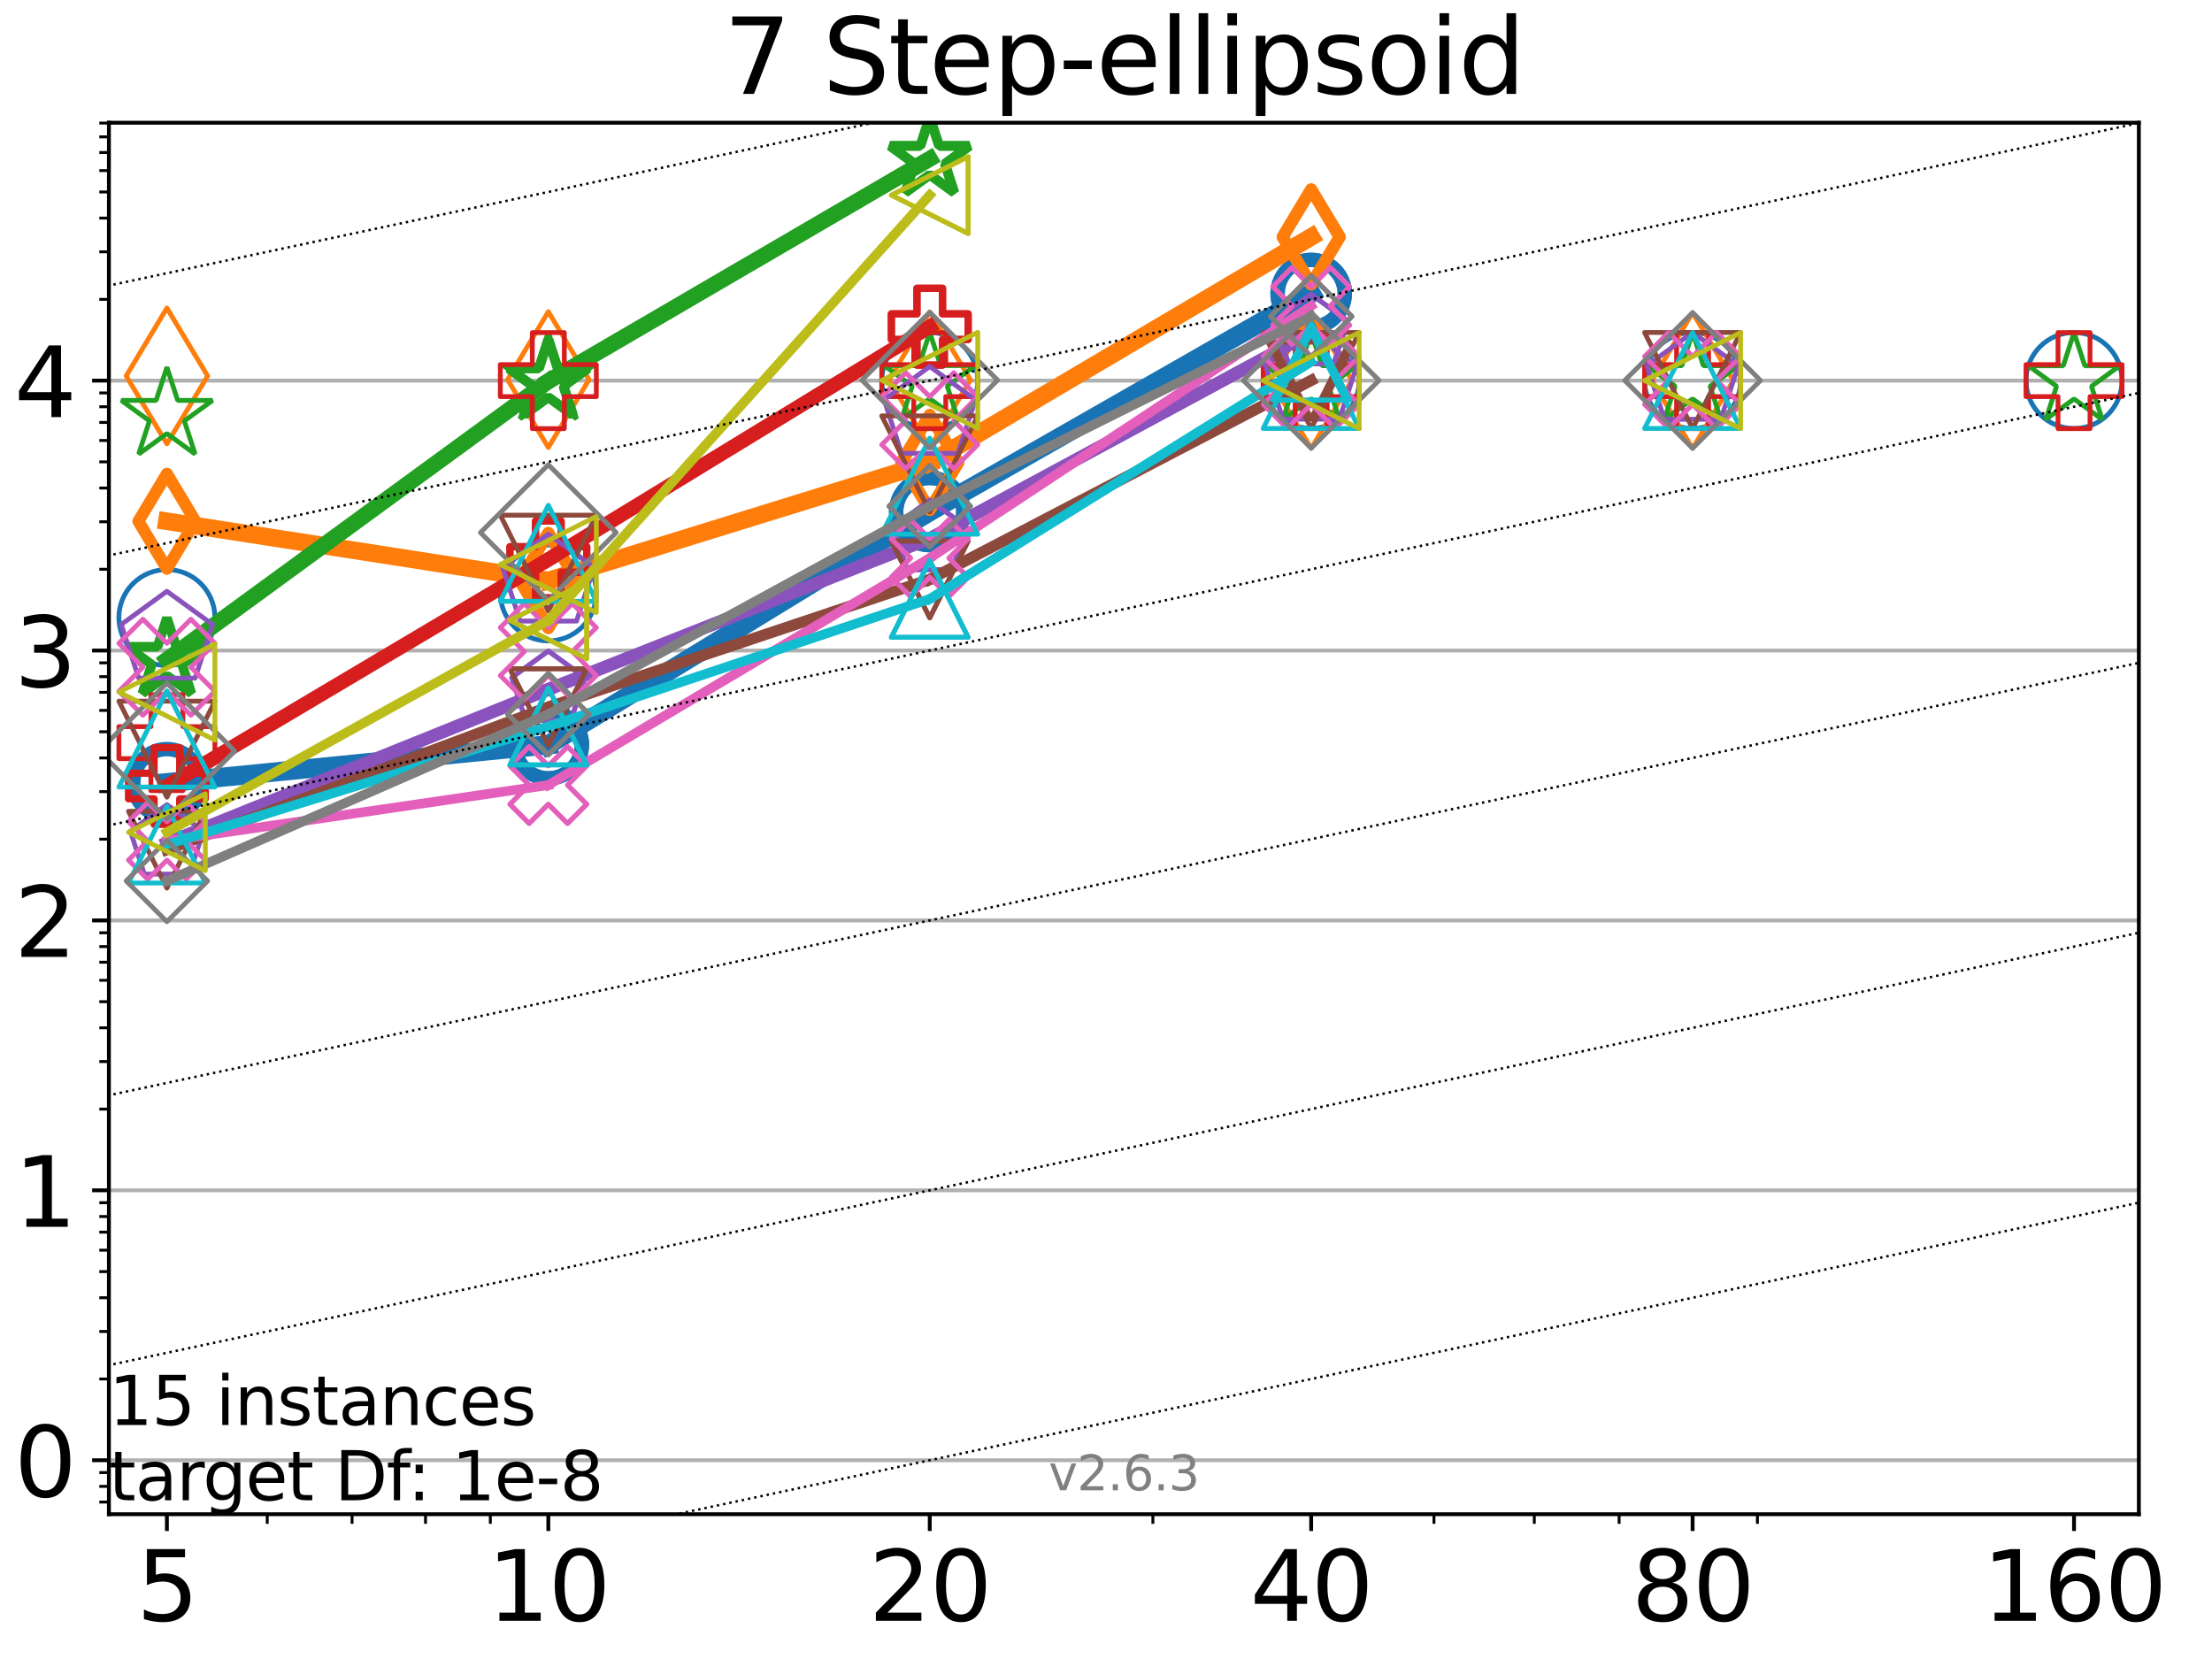 <?xml version="1.0" encoding="utf-8" standalone="no"?>
<!DOCTYPE svg PUBLIC "-//W3C//DTD SVG 1.1//EN"
  "http://www.w3.org/Graphics/SVG/1.1/DTD/svg11.dtd">
<svg height="345.6pt" version="1.1" viewBox="0 0 460.8 345.6" width="460.8pt" xmlns="http://www.w3.org/2000/svg" xmlns:xlink="http://www.w3.org/1999/xlink">
 <defs>
  <style type="text/css">*{stroke-linecap:butt;stroke-linejoin:round;}</style>
 </defs>
 <g id="figure_1">
  <g id="patch_1">
   <path d="M 0 345.6 
L 460.8 345.6 
L 460.8 0 
L 0 0 
z
" style="fill:#ffffff;"/>
  </g>
  <g id="axes_1">
   <g id="patch_2">
    <path d="M 22.69 315.44 
L 445.56 315.44 
L 445.56 25.56 
L 22.69 25.56 
z
" style="fill:#ffffff;"/>
   </g>
   <g id="matplotlib.axis_1">
    <g id="xtick_1">
     <g id="line2d_1">
      <defs>
       <path d="M 0 0 
L 0 3.5 
" id="m76d062844a" style="stroke:#000000;stroke-width:0.8;"/>
      </defs>
      <g>
       <use style="stroke:#000000;stroke-width:0.8;" x="34.768" xlink:href="#m76d062844a" y="315.44"/>
      </g>
     </g>
     <g id="text_1">
      <!-- 5 -->
      <g transform="translate(28.405 337.637)scale(0.2 -0.2)">
       <defs>
        <path d="M 691 4666 
L 3169 4666 
L 3169 4134 
L 1269 4134 
L 1269 2991 
Q 1406 3038 1543 3061 
Q 1681 3084 1819 3084 
Q 2600 3084 3056 2656 
Q 3513 2228 3513 1497 
Q 3513 744 3044 326 
Q 2575 -91 1722 -91 
Q 1428 -91 1123 -41 
Q 819 9 494 109 
L 494 744 
Q 775 591 1075 516 
Q 1375 441 1709 441 
Q 2250 441 2565 725 
Q 2881 1009 2881 1497 
Q 2881 1984 2565 2268 
Q 2250 2553 1709 2553 
Q 1456 2553 1204 2497 
Q 953 2441 691 2322 
L 691 4666 
z
" id="DejaVuSans-35" transform="scale(0.016)"/>
       </defs>
       <use xlink:href="#DejaVuSans-35"/>
      </g>
     </g>
    </g>
    <g id="xtick_2">
     <g id="line2d_2">
      <g>
       <use style="stroke:#000000;stroke-width:0.8;" x="114.226" xlink:href="#m76d062844a" y="315.44"/>
      </g>
     </g>
     <g id="text_2">
      <!-- 10 -->
      <g transform="translate(101.501 337.637)scale(0.2 -0.2)">
       <defs>
        <path d="M 794 531 
L 1825 531 
L 1825 4091 
L 703 3866 
L 703 4441 
L 1819 4666 
L 2450 4666 
L 2450 531 
L 3481 531 
L 3481 0 
L 794 0 
L 794 531 
z
" id="DejaVuSans-31" transform="scale(0.016)"/>
        <path d="M 2034 4250 
Q 1547 4250 1301 3770 
Q 1056 3291 1056 2328 
Q 1056 1369 1301 889 
Q 1547 409 2034 409 
Q 2525 409 2770 889 
Q 3016 1369 3016 2328 
Q 3016 3291 2770 3770 
Q 2525 4250 2034 4250 
z
M 2034 4750 
Q 2819 4750 3233 4129 
Q 3647 3509 3647 2328 
Q 3647 1150 3233 529 
Q 2819 -91 2034 -91 
Q 1250 -91 836 529 
Q 422 1150 422 2328 
Q 422 3509 836 4129 
Q 1250 4750 2034 4750 
z
" id="DejaVuSans-30" transform="scale(0.016)"/>
       </defs>
       <use xlink:href="#DejaVuSans-31"/>
       <use x="63.623" xlink:href="#DejaVuSans-30"/>
      </g>
     </g>
    </g>
    <g id="xtick_3">
     <g id="line2d_3">
      <g>
       <use style="stroke:#000000;stroke-width:0.8;" x="193.684" xlink:href="#m76d062844a" y="315.44"/>
      </g>
     </g>
     <g id="text_3">
      <!-- 20 -->
      <g transform="translate(180.959 337.637)scale(0.2 -0.2)">
       <defs>
        <path d="M 1228 531 
L 3431 531 
L 3431 0 
L 469 0 
L 469 531 
Q 828 903 1448 1529 
Q 2069 2156 2228 2338 
Q 2531 2678 2651 2914 
Q 2772 3150 2772 3378 
Q 2772 3750 2511 3984 
Q 2250 4219 1831 4219 
Q 1534 4219 1204 4116 
Q 875 4013 500 3803 
L 500 4441 
Q 881 4594 1212 4672 
Q 1544 4750 1819 4750 
Q 2544 4750 2975 4387 
Q 3406 4025 3406 3419 
Q 3406 3131 3298 2873 
Q 3191 2616 2906 2266 
Q 2828 2175 2409 1742 
Q 1991 1309 1228 531 
z
" id="DejaVuSans-32" transform="scale(0.016)"/>
       </defs>
       <use xlink:href="#DejaVuSans-32"/>
       <use x="63.623" xlink:href="#DejaVuSans-30"/>
      </g>
     </g>
    </g>
    <g id="xtick_4">
     <g id="line2d_4">
      <g>
       <use style="stroke:#000000;stroke-width:0.8;" x="273.142" xlink:href="#m76d062844a" y="315.44"/>
      </g>
     </g>
     <g id="text_4">
      <!-- 40 -->
      <g transform="translate(260.417 337.637)scale(0.2 -0.2)">
       <defs>
        <path d="M 2419 4116 
L 825 1625 
L 2419 1625 
L 2419 4116 
z
M 2253 4666 
L 3047 4666 
L 3047 1625 
L 3713 1625 
L 3713 1100 
L 3047 1100 
L 3047 0 
L 2419 0 
L 2419 1100 
L 313 1100 
L 313 1709 
L 2253 4666 
z
" id="DejaVuSans-34" transform="scale(0.016)"/>
       </defs>
       <use xlink:href="#DejaVuSans-34"/>
       <use x="63.623" xlink:href="#DejaVuSans-30"/>
      </g>
     </g>
    </g>
    <g id="xtick_5">
     <g id="line2d_5">
      <g>
       <use style="stroke:#000000;stroke-width:0.8;" x="352.6" xlink:href="#m76d062844a" y="315.44"/>
      </g>
     </g>
     <g id="text_5">
      <!-- 80 -->
      <g transform="translate(339.875 337.637)scale(0.2 -0.2)">
       <defs>
        <path d="M 2034 2216 
Q 1584 2216 1326 1975 
Q 1069 1734 1069 1313 
Q 1069 891 1326 650 
Q 1584 409 2034 409 
Q 2484 409 2743 651 
Q 3003 894 3003 1313 
Q 3003 1734 2745 1975 
Q 2488 2216 2034 2216 
z
M 1403 2484 
Q 997 2584 770 2862 
Q 544 3141 544 3541 
Q 544 4100 942 4425 
Q 1341 4750 2034 4750 
Q 2731 4750 3128 4425 
Q 3525 4100 3525 3541 
Q 3525 3141 3298 2862 
Q 3072 2584 2669 2484 
Q 3125 2378 3379 2068 
Q 3634 1759 3634 1313 
Q 3634 634 3220 271 
Q 2806 -91 2034 -91 
Q 1263 -91 848 271 
Q 434 634 434 1313 
Q 434 1759 690 2068 
Q 947 2378 1403 2484 
z
M 1172 3481 
Q 1172 3119 1398 2916 
Q 1625 2713 2034 2713 
Q 2441 2713 2670 2916 
Q 2900 3119 2900 3481 
Q 2900 3844 2670 4047 
Q 2441 4250 2034 4250 
Q 1625 4250 1398 4047 
Q 1172 3844 1172 3481 
z
" id="DejaVuSans-38" transform="scale(0.016)"/>
       </defs>
       <use xlink:href="#DejaVuSans-38"/>
       <use x="63.623" xlink:href="#DejaVuSans-30"/>
      </g>
     </g>
    </g>
    <g id="xtick_6">
     <g id="line2d_6">
      <g>
       <use style="stroke:#000000;stroke-width:0.8;" x="432.058" xlink:href="#m76d062844a" y="315.44"/>
      </g>
     </g>
     <g id="text_6">
      <!-- 160 -->
      <g transform="translate(412.97 337.637)scale(0.2 -0.2)">
       <defs>
        <path d="M 2113 2584 
Q 1688 2584 1439 2293 
Q 1191 2003 1191 1497 
Q 1191 994 1439 701 
Q 1688 409 2113 409 
Q 2538 409 2786 701 
Q 3034 994 3034 1497 
Q 3034 2003 2786 2293 
Q 2538 2584 2113 2584 
z
M 3366 4563 
L 3366 3988 
Q 3128 4100 2886 4159 
Q 2644 4219 2406 4219 
Q 1781 4219 1451 3797 
Q 1122 3375 1075 2522 
Q 1259 2794 1537 2939 
Q 1816 3084 2150 3084 
Q 2853 3084 3261 2657 
Q 3669 2231 3669 1497 
Q 3669 778 3244 343 
Q 2819 -91 2113 -91 
Q 1303 -91 875 529 
Q 447 1150 447 2328 
Q 447 3434 972 4092 
Q 1497 4750 2381 4750 
Q 2619 4750 2861 4703 
Q 3103 4656 3366 4563 
z
" id="DejaVuSans-36" transform="scale(0.016)"/>
       </defs>
       <use xlink:href="#DejaVuSans-31"/>
       <use x="63.623" xlink:href="#DejaVuSans-36"/>
       <use x="127.246" xlink:href="#DejaVuSans-30"/>
      </g>
     </g>
    </g>
    <g id="xtick_7">
     <g id="line2d_7">
      <defs>
       <path d="M 0 0 
L 0 2 
" id="m564a38b3b8" style="stroke:#000000;stroke-width:0.6;"/>
      </defs>
      <g>
       <use style="stroke:#000000;stroke-width:0.6;" x="55.668" xlink:href="#m564a38b3b8" y="315.44"/>
      </g>
     </g>
    </g>
    <g id="xtick_8">
     <g id="line2d_8">
      <g>
       <use style="stroke:#000000;stroke-width:0.6;" x="73.339" xlink:href="#m564a38b3b8" y="315.44"/>
      </g>
     </g>
    </g>
    <g id="xtick_9">
     <g id="line2d_9">
      <g>
       <use style="stroke:#000000;stroke-width:0.6;" x="88.646" xlink:href="#m564a38b3b8" y="315.44"/>
      </g>
     </g>
    </g>
    <g id="xtick_10">
     <g id="line2d_10">
      <g>
       <use style="stroke:#000000;stroke-width:0.6;" x="102.148" xlink:href="#m564a38b3b8" y="315.44"/>
      </g>
     </g>
    </g>
    <g id="xtick_11">
     <g id="line2d_11">
      <g>
       <use style="stroke:#000000;stroke-width:0.6;" x="240.164" xlink:href="#m564a38b3b8" y="315.44"/>
      </g>
     </g>
    </g>
    <g id="xtick_12">
     <g id="line2d_12">
      <g>
       <use style="stroke:#000000;stroke-width:0.6;" x="298.721" xlink:href="#m564a38b3b8" y="315.44"/>
      </g>
     </g>
    </g>
    <g id="xtick_13">
     <g id="line2d_13">
      <g>
       <use style="stroke:#000000;stroke-width:0.6;" x="319.622" xlink:href="#m564a38b3b8" y="315.44"/>
      </g>
     </g>
    </g>
    <g id="xtick_14">
     <g id="line2d_14">
      <g>
       <use style="stroke:#000000;stroke-width:0.6;" x="337.293" xlink:href="#m564a38b3b8" y="315.44"/>
      </g>
     </g>
    </g>
    <g id="xtick_15">
     <g id="line2d_15">
      <g>
       <use style="stroke:#000000;stroke-width:0.6;" x="366.102" xlink:href="#m564a38b3b8" y="315.44"/>
      </g>
     </g>
    </g>
   </g>
   <g id="matplotlib.axis_2">
    <g id="ytick_1">
     <g id="line2d_16">
      <path clip-path="url(#p01e9ad1554)" d="M 22.69 304.195 
L 445.56 304.195 
" style="fill:none;stroke:#b0b0b0;stroke-linecap:square;stroke-width:0.8;"/>
     </g>
     <g id="line2d_17">
      <defs>
       <path d="M 0 0 
L -3.5 0 
" id="mb97547e5ef" style="stroke:#000000;stroke-width:0.8;"/>
      </defs>
      <g>
       <use style="stroke:#000000;stroke-width:0.8;" x="22.69" xlink:href="#mb97547e5ef" y="304.195"/>
      </g>
     </g>
     <g id="text_7">
      <!-- 0 -->
      <g transform="translate(2.965 311.793)scale(0.2 -0.2)">
       <use xlink:href="#DejaVuSans-30"/>
      </g>
     </g>
    </g>
    <g id="ytick_2">
     <g id="line2d_18">
      <path clip-path="url(#p01e9ad1554)" d="M 22.69 247.968 
L 445.56 247.968 
" style="fill:none;stroke:#b0b0b0;stroke-linecap:square;stroke-width:0.8;"/>
     </g>
     <g id="line2d_19">
      <g>
       <use style="stroke:#000000;stroke-width:0.8;" x="22.69" xlink:href="#mb97547e5ef" y="247.968"/>
      </g>
     </g>
     <g id="text_8">
      <!-- 1 -->
      <g transform="translate(2.965 255.567)scale(0.2 -0.2)">
       <use xlink:href="#DejaVuSans-31"/>
      </g>
     </g>
    </g>
    <g id="ytick_3">
     <g id="line2d_20">
      <path clip-path="url(#p01e9ad1554)" d="M 22.69 191.742 
L 445.56 191.742 
" style="fill:none;stroke:#b0b0b0;stroke-linecap:square;stroke-width:0.8;"/>
     </g>
     <g id="line2d_21">
      <g>
       <use style="stroke:#000000;stroke-width:0.8;" x="22.69" xlink:href="#mb97547e5ef" y="191.742"/>
      </g>
     </g>
     <g id="text_9">
      <!-- 2 -->
      <g transform="translate(2.965 199.34)scale(0.2 -0.2)">
       <use xlink:href="#DejaVuSans-32"/>
      </g>
     </g>
    </g>
    <g id="ytick_4">
     <g id="line2d_22">
      <path clip-path="url(#p01e9ad1554)" d="M 22.69 135.515 
L 445.56 135.515 
" style="fill:none;stroke:#b0b0b0;stroke-linecap:square;stroke-width:0.8;"/>
     </g>
     <g id="line2d_23">
      <g>
       <use style="stroke:#000000;stroke-width:0.8;" x="22.69" xlink:href="#mb97547e5ef" y="135.515"/>
      </g>
     </g>
     <g id="text_10">
      <!-- 3 -->
      <g transform="translate(2.965 143.113)scale(0.2 -0.2)">
       <defs>
        <path d="M 2597 2516 
Q 3050 2419 3304 2112 
Q 3559 1806 3559 1356 
Q 3559 666 3084 287 
Q 2609 -91 1734 -91 
Q 1441 -91 1130 -33 
Q 819 25 488 141 
L 488 750 
Q 750 597 1062 519 
Q 1375 441 1716 441 
Q 2309 441 2620 675 
Q 2931 909 2931 1356 
Q 2931 1769 2642 2001 
Q 2353 2234 1838 2234 
L 1294 2234 
L 1294 2753 
L 1863 2753 
Q 2328 2753 2575 2939 
Q 2822 3125 2822 3475 
Q 2822 3834 2567 4026 
Q 2313 4219 1838 4219 
Q 1578 4219 1281 4162 
Q 984 4106 628 3988 
L 628 4550 
Q 988 4650 1302 4700 
Q 1616 4750 1894 4750 
Q 2613 4750 3031 4423 
Q 3450 4097 3450 3541 
Q 3450 3153 3228 2886 
Q 3006 2619 2597 2516 
z
" id="DejaVuSans-33" transform="scale(0.016)"/>
       </defs>
       <use xlink:href="#DejaVuSans-33"/>
      </g>
     </g>
    </g>
    <g id="ytick_5">
     <g id="line2d_24">
      <path clip-path="url(#p01e9ad1554)" d="M 22.69 79.288 
L 445.56 79.288 
" style="fill:none;stroke:#b0b0b0;stroke-linecap:square;stroke-width:0.8;"/>
     </g>
     <g id="line2d_25">
      <g>
       <use style="stroke:#000000;stroke-width:0.8;" x="22.69" xlink:href="#mb97547e5ef" y="79.288"/>
      </g>
     </g>
     <g id="text_11">
      <!-- 4 -->
      <g transform="translate(2.965 86.887)scale(0.2 -0.2)">
       <use xlink:href="#DejaVuSans-34"/>
      </g>
     </g>
    </g>
    <g id="ytick_6">
     <g id="line2d_26">
      <defs>
       <path d="M 0 0 
L -2 0 
" id="m58b8d44dc4" style="stroke:#000000;stroke-width:0.6;"/>
      </defs>
      <g>
       <use style="stroke:#000000;stroke-width:0.6;" x="22.69" xlink:href="#m58b8d44dc4" y="312.904"/>
      </g>
     </g>
    </g>
    <g id="ytick_7">
     <g id="line2d_27">
      <g>
       <use style="stroke:#000000;stroke-width:0.6;" x="22.69" xlink:href="#m58b8d44dc4" y="309.644"/>
      </g>
     </g>
    </g>
    <g id="ytick_8">
     <g id="line2d_28">
      <g>
       <use style="stroke:#000000;stroke-width:0.6;" x="22.69" xlink:href="#m58b8d44dc4" y="306.767"/>
      </g>
     </g>
    </g>
    <g id="ytick_9">
     <g id="line2d_29">
      <g>
       <use style="stroke:#000000;stroke-width:0.6;" x="22.69" xlink:href="#m58b8d44dc4" y="287.269"/>
      </g>
     </g>
    </g>
    <g id="ytick_10">
     <g id="line2d_30">
      <g>
       <use style="stroke:#000000;stroke-width:0.6;" x="22.69" xlink:href="#m58b8d44dc4" y="277.368"/>
      </g>
     </g>
    </g>
    <g id="ytick_11">
     <g id="line2d_31">
      <g>
       <use style="stroke:#000000;stroke-width:0.6;" x="22.69" xlink:href="#m58b8d44dc4" y="270.343"/>
      </g>
     </g>
    </g>
    <g id="ytick_12">
     <g id="line2d_32">
      <g>
       <use style="stroke:#000000;stroke-width:0.6;" x="22.69" xlink:href="#m58b8d44dc4" y="264.894"/>
      </g>
     </g>
    </g>
    <g id="ytick_13">
     <g id="line2d_33">
      <g>
       <use style="stroke:#000000;stroke-width:0.6;" x="22.69" xlink:href="#m58b8d44dc4" y="260.442"/>
      </g>
     </g>
    </g>
    <g id="ytick_14">
     <g id="line2d_34">
      <g>
       <use style="stroke:#000000;stroke-width:0.6;" x="22.69" xlink:href="#m58b8d44dc4" y="256.678"/>
      </g>
     </g>
    </g>
    <g id="ytick_15">
     <g id="line2d_35">
      <g>
       <use style="stroke:#000000;stroke-width:0.6;" x="22.69" xlink:href="#m58b8d44dc4" y="253.417"/>
      </g>
     </g>
    </g>
    <g id="ytick_16">
     <g id="line2d_36">
      <g>
       <use style="stroke:#000000;stroke-width:0.6;" x="22.69" xlink:href="#m58b8d44dc4" y="250.541"/>
      </g>
     </g>
    </g>
    <g id="ytick_17">
     <g id="line2d_37">
      <g>
       <use style="stroke:#000000;stroke-width:0.6;" x="22.69" xlink:href="#m58b8d44dc4" y="231.042"/>
      </g>
     </g>
    </g>
    <g id="ytick_18">
     <g id="line2d_38">
      <g>
       <use style="stroke:#000000;stroke-width:0.6;" x="22.69" xlink:href="#m58b8d44dc4" y="221.141"/>
      </g>
     </g>
    </g>
    <g id="ytick_19">
     <g id="line2d_39">
      <g>
       <use style="stroke:#000000;stroke-width:0.6;" x="22.69" xlink:href="#m58b8d44dc4" y="214.116"/>
      </g>
     </g>
    </g>
    <g id="ytick_20">
     <g id="line2d_40">
      <g>
       <use style="stroke:#000000;stroke-width:0.6;" x="22.69" xlink:href="#m58b8d44dc4" y="208.667"/>
      </g>
     </g>
    </g>
    <g id="ytick_21">
     <g id="line2d_41">
      <g>
       <use style="stroke:#000000;stroke-width:0.6;" x="22.69" xlink:href="#m58b8d44dc4" y="204.215"/>
      </g>
     </g>
    </g>
    <g id="ytick_22">
     <g id="line2d_42">
      <g>
       <use style="stroke:#000000;stroke-width:0.6;" x="22.69" xlink:href="#m58b8d44dc4" y="200.451"/>
      </g>
     </g>
    </g>
    <g id="ytick_23">
     <g id="line2d_43">
      <g>
       <use style="stroke:#000000;stroke-width:0.6;" x="22.69" xlink:href="#m58b8d44dc4" y="197.19"/>
      </g>
     </g>
    </g>
    <g id="ytick_24">
     <g id="line2d_44">
      <g>
       <use style="stroke:#000000;stroke-width:0.6;" x="22.69" xlink:href="#m58b8d44dc4" y="194.314"/>
      </g>
     </g>
    </g>
    <g id="ytick_25">
     <g id="line2d_45">
      <g>
       <use style="stroke:#000000;stroke-width:0.6;" x="22.69" xlink:href="#m58b8d44dc4" y="174.816"/>
      </g>
     </g>
    </g>
    <g id="ytick_26">
     <g id="line2d_46">
      <g>
       <use style="stroke:#000000;stroke-width:0.6;" x="22.69" xlink:href="#m58b8d44dc4" y="164.915"/>
      </g>
     </g>
    </g>
    <g id="ytick_27">
     <g id="line2d_47">
      <g>
       <use style="stroke:#000000;stroke-width:0.6;" x="22.69" xlink:href="#m58b8d44dc4" y="157.89"/>
      </g>
     </g>
    </g>
    <g id="ytick_28">
     <g id="line2d_48">
      <g>
       <use style="stroke:#000000;stroke-width:0.6;" x="22.69" xlink:href="#m58b8d44dc4" y="152.441"/>
      </g>
     </g>
    </g>
    <g id="ytick_29">
     <g id="line2d_49">
      <g>
       <use style="stroke:#000000;stroke-width:0.6;" x="22.69" xlink:href="#m58b8d44dc4" y="147.989"/>
      </g>
     </g>
    </g>
    <g id="ytick_30">
     <g id="line2d_50">
      <g>
       <use style="stroke:#000000;stroke-width:0.6;" x="22.69" xlink:href="#m58b8d44dc4" y="144.225"/>
      </g>
     </g>
    </g>
    <g id="ytick_31">
     <g id="line2d_51">
      <g>
       <use style="stroke:#000000;stroke-width:0.6;" x="22.69" xlink:href="#m58b8d44dc4" y="140.964"/>
      </g>
     </g>
    </g>
    <g id="ytick_32">
     <g id="line2d_52">
      <g>
       <use style="stroke:#000000;stroke-width:0.6;" x="22.69" xlink:href="#m58b8d44dc4" y="138.088"/>
      </g>
     </g>
    </g>
    <g id="ytick_33">
     <g id="line2d_53">
      <g>
       <use style="stroke:#000000;stroke-width:0.6;" x="22.69" xlink:href="#m58b8d44dc4" y="118.589"/>
      </g>
     </g>
    </g>
    <g id="ytick_34">
     <g id="line2d_54">
      <g>
       <use style="stroke:#000000;stroke-width:0.6;" x="22.69" xlink:href="#m58b8d44dc4" y="108.688"/>
      </g>
     </g>
    </g>
    <g id="ytick_35">
     <g id="line2d_55">
      <g>
       <use style="stroke:#000000;stroke-width:0.6;" x="22.69" xlink:href="#m58b8d44dc4" y="101.663"/>
      </g>
     </g>
    </g>
    <g id="ytick_36">
     <g id="line2d_56">
      <g>
       <use style="stroke:#000000;stroke-width:0.6;" x="22.69" xlink:href="#m58b8d44dc4" y="96.214"/>
      </g>
     </g>
    </g>
    <g id="ytick_37">
     <g id="line2d_57">
      <g>
       <use style="stroke:#000000;stroke-width:0.6;" x="22.69" xlink:href="#m58b8d44dc4" y="91.762"/>
      </g>
     </g>
    </g>
    <g id="ytick_38">
     <g id="line2d_58">
      <g>
       <use style="stroke:#000000;stroke-width:0.6;" x="22.69" xlink:href="#m58b8d44dc4" y="87.998"/>
      </g>
     </g>
    </g>
    <g id="ytick_39">
     <g id="line2d_59">
      <g>
       <use style="stroke:#000000;stroke-width:0.6;" x="22.69" xlink:href="#m58b8d44dc4" y="84.737"/>
      </g>
     </g>
    </g>
    <g id="ytick_40">
     <g id="line2d_60">
      <g>
       <use style="stroke:#000000;stroke-width:0.6;" x="22.69" xlink:href="#m58b8d44dc4" y="81.861"/>
      </g>
     </g>
    </g>
    <g id="ytick_41">
     <g id="line2d_61">
      <g>
       <use style="stroke:#000000;stroke-width:0.6;" x="22.69" xlink:href="#m58b8d44dc4" y="62.362"/>
      </g>
     </g>
    </g>
    <g id="ytick_42">
     <g id="line2d_62">
      <g>
       <use style="stroke:#000000;stroke-width:0.6;" x="22.69" xlink:href="#m58b8d44dc4" y="52.461"/>
      </g>
     </g>
    </g>
    <g id="ytick_43">
     <g id="line2d_63">
      <g>
       <use style="stroke:#000000;stroke-width:0.6;" x="22.69" xlink:href="#m58b8d44dc4" y="45.437"/>
      </g>
     </g>
    </g>
    <g id="ytick_44">
     <g id="line2d_64">
      <g>
       <use style="stroke:#000000;stroke-width:0.6;" x="22.69" xlink:href="#m58b8d44dc4" y="39.988"/>
      </g>
     </g>
    </g>
    <g id="ytick_45">
     <g id="line2d_65">
      <g>
       <use style="stroke:#000000;stroke-width:0.6;" x="22.69" xlink:href="#m58b8d44dc4" y="35.536"/>
      </g>
     </g>
    </g>
    <g id="ytick_46">
     <g id="line2d_66">
      <g>
       <use style="stroke:#000000;stroke-width:0.6;" x="22.69" xlink:href="#m58b8d44dc4" y="31.771"/>
      </g>
     </g>
    </g>
    <g id="ytick_47">
     <g id="line2d_67">
      <g>
       <use style="stroke:#000000;stroke-width:0.6;" x="22.69" xlink:href="#m58b8d44dc4" y="28.511"/>
      </g>
     </g>
    </g>
    <g id="ytick_48">
     <g id="line2d_68">
      <g>
       <use style="stroke:#000000;stroke-width:0.6;" x="22.69" xlink:href="#m58b8d44dc4" y="25.635"/>
      </g>
     </g>
    </g>
   </g>
   <g id="line2d_69">
    <path clip-path="url(#p01e9ad1554)" d="M 34.768 163.048 
L 114.226 155.148 
" style="fill:none;stroke:#1874b4;stroke-linecap:square;stroke-width:4;"/>
    <defs>
     <path d="M 0 7 
C 1.856 7 3.637 6.262 4.95 4.95 
C 6.262 3.637 7 1.856 7 0 
C 7 -1.856 6.262 -3.637 4.95 -4.95 
C 3.637 -6.262 1.856 -7 0 -7 
C -1.856 -7 -3.637 -6.262 -4.95 -4.95 
C -6.262 -3.637 -7 -1.856 -7 0 
C -7 1.856 -6.262 3.637 -4.95 4.95 
C -3.637 6.262 -1.856 7 0 7 
z
" id="m1bcff5a5cd" style="stroke:#1874b4;stroke-width:3;"/>
    </defs>
    <g clip-path="url(#p01e9ad1554)">
     <use style="fill-opacity:0;stroke:#1874b4;stroke-width:3;" x="34.768" xlink:href="#m1bcff5a5cd" y="163.048"/>
     <use style="fill-opacity:0;stroke:#1874b4;stroke-width:3;" x="114.226" xlink:href="#m1bcff5a5cd" y="155.148"/>
    </g>
   </g>
   <g id="line2d_70">
    <path clip-path="url(#p01e9ad1554)" d="M 114.226 155.148 
L 193.684 106.558 
" style="fill:none;stroke:#1874b4;stroke-linecap:square;stroke-width:4;"/>
    <g clip-path="url(#p01e9ad1554)">
     <use style="fill-opacity:0;stroke:#1874b4;stroke-width:3;" x="114.226" xlink:href="#m1bcff5a5cd" y="155.148"/>
     <use style="fill-opacity:0;stroke:#1874b4;stroke-width:3;" x="193.684" xlink:href="#m1bcff5a5cd" y="106.558"/>
    </g>
   </g>
   <g id="line2d_71">
    <path clip-path="url(#p01e9ad1554)" d="M 193.684 106.558 
L 273.142 61.144 
" style="fill:none;stroke:#1874b4;stroke-linecap:square;stroke-width:4;"/>
    <g clip-path="url(#p01e9ad1554)">
     <use style="fill-opacity:0;stroke:#1874b4;stroke-width:3;" x="193.684" xlink:href="#m1bcff5a5cd" y="106.558"/>
     <use style="fill-opacity:0;stroke:#1874b4;stroke-width:3;" x="273.142" xlink:href="#m1bcff5a5cd" y="61.144"/>
    </g>
   </g>
   <g id="line2d_72">
    <path clip-path="url(#p01e9ad1554)" d="M 273.142 61.144 
" style="fill:none;stroke:#1874b4;stroke-linecap:square;stroke-width:4;"/>
    <g clip-path="url(#p01e9ad1554)">
     <use style="fill-opacity:0;stroke:#1874b4;stroke-width:3;" x="273.142" xlink:href="#m1bcff5a5cd" y="61.144"/>
    </g>
   </g>
   <g id="line2d_73"/>
   <g id="line2d_74">
    <defs>
     <path d="M 0 10 
C 2.652 10 5.196 8.946 7.071 7.071 
C 8.946 5.196 10 2.652 10 0 
C 10 -2.652 8.946 -5.196 7.071 -7.071 
C 5.196 -8.946 2.652 -10 0 -10 
C -2.652 -10 -5.196 -8.946 -7.071 -7.071 
C -8.946 -5.196 -10 -2.652 -10 0 
C -10 2.652 -8.946 5.196 -7.071 7.071 
C -5.196 8.946 -2.652 10 0 10 
z
" id="md2185cba92" style="stroke:#1874b4;"/>
    </defs>
    <g clip-path="url(#p01e9ad1554)">
     <use style="fill-opacity:0;stroke:#1874b4;" x="34.768" xlink:href="#md2185cba92" y="128.654"/>
     <use style="fill-opacity:0;stroke:#1874b4;" x="114.226" xlink:href="#md2185cba92" y="123.517"/>
     <use style="fill-opacity:0;stroke:#1874b4;" x="193.684" xlink:href="#md2185cba92" y="79.266"/>
     <use style="fill-opacity:0;stroke:#1874b4;" x="273.142" xlink:href="#md2185cba92" y="79.243"/>
     <use style="fill-opacity:0;stroke:#1874b4;" x="352.6" xlink:href="#md2185cba92" y="79.257"/>
     <use style="fill-opacity:0;stroke:#1874b4;" x="432.058" xlink:href="#md2185cba92" y="79.27"/>
    </g>
   </g>
   <g id="line2d_75">
    <path clip-path="url(#p01e9ad1554)" d="M 34.768 108.588 
L 114.226 120.929 
" style="fill:none;stroke:#ff7d0b;stroke-linecap:square;stroke-width:3.667;"/>
    <defs>
     <path d="M 0 9.899 
L 5.94 0 
L 0 -9.899 
L -5.94 0 
z
" id="m8b60789774" style="stroke:#ff7d0b;stroke-linejoin:miter;stroke-width:2.5;"/>
    </defs>
    <g clip-path="url(#p01e9ad1554)">
     <use style="fill-opacity:0;stroke:#ff7d0b;stroke-linejoin:miter;stroke-width:2.5;" x="34.768" xlink:href="#m8b60789774" y="108.588"/>
     <use style="fill-opacity:0;stroke:#ff7d0b;stroke-linejoin:miter;stroke-width:2.5;" x="114.226" xlink:href="#m8b60789774" y="120.929"/>
    </g>
   </g>
   <g id="line2d_76">
    <path clip-path="url(#p01e9ad1554)" d="M 114.226 120.929 
L 193.684 96.34 
" style="fill:none;stroke:#ff7d0b;stroke-linecap:square;stroke-width:3.667;"/>
    <g clip-path="url(#p01e9ad1554)">
     <use style="fill-opacity:0;stroke:#ff7d0b;stroke-linejoin:miter;stroke-width:2.5;" x="114.226" xlink:href="#m8b60789774" y="120.929"/>
     <use style="fill-opacity:0;stroke:#ff7d0b;stroke-linejoin:miter;stroke-width:2.5;" x="193.684" xlink:href="#m8b60789774" y="96.34"/>
    </g>
   </g>
   <g id="line2d_77">
    <path clip-path="url(#p01e9ad1554)" d="M 193.684 96.34 
L 273.142 49.358 
" style="fill:none;stroke:#ff7d0b;stroke-linecap:square;stroke-width:3.667;"/>
    <g clip-path="url(#p01e9ad1554)">
     <use style="fill-opacity:0;stroke:#ff7d0b;stroke-linejoin:miter;stroke-width:2.5;" x="193.684" xlink:href="#m8b60789774" y="96.34"/>
     <use style="fill-opacity:0;stroke:#ff7d0b;stroke-linejoin:miter;stroke-width:2.5;" x="273.142" xlink:href="#m8b60789774" y="49.358"/>
    </g>
   </g>
   <g id="line2d_78">
    <path clip-path="url(#p01e9ad1554)" d="M 273.142 49.358 
" style="fill:none;stroke:#ff7d0b;stroke-linecap:square;stroke-width:3.667;"/>
    <g clip-path="url(#p01e9ad1554)">
     <use style="fill-opacity:0;stroke:#ff7d0b;stroke-linejoin:miter;stroke-width:2.5;" x="273.142" xlink:href="#m8b60789774" y="49.358"/>
    </g>
   </g>
   <g id="line2d_79"/>
   <g id="line2d_80">
    <defs>
     <path d="M 0 14.142 
L 8.485 0 
L 0 -14.142 
L -8.485 0 
z
" id="md603a444c7" style="stroke:#ff7d0b;stroke-linejoin:miter;"/>
    </defs>
    <g clip-path="url(#p01e9ad1554)">
     <use style="fill-opacity:0;stroke:#ff7d0b;stroke-linejoin:miter;" x="34.768" xlink:href="#md603a444c7" y="78.315"/>
     <use style="fill-opacity:0;stroke:#ff7d0b;stroke-linejoin:miter;" x="114.226" xlink:href="#md603a444c7" y="79.077"/>
     <use style="fill-opacity:0;stroke:#ff7d0b;stroke-linejoin:miter;" x="193.684" xlink:href="#md603a444c7" y="79.139"/>
     <use style="fill-opacity:0;stroke:#ff7d0b;stroke-linejoin:miter;" x="273.142" xlink:href="#md603a444c7" y="79.26"/>
     <use style="fill-opacity:0;stroke:#ff7d0b;stroke-linejoin:miter;" x="352.6" xlink:href="#md603a444c7" y="79.279"/>
    </g>
   </g>
   <g id="line2d_81">
    <path clip-path="url(#p01e9ad1554)" d="M 34.768 137.423 
L 114.226 79.42 
" style="fill:none;stroke:#22a022;stroke-linecap:square;stroke-width:3.333;"/>
    <defs>
     <path d="M 0 -8.7 
L -1.953 -2.688 
L -8.274 -2.688 
L -3.16 1.027 
L -5.114 7.038 
L -0 3.323 
L 5.114 7.038 
L 3.16 1.027 
L 8.274 -2.688 
L 1.953 -2.688 
z
" id="mc0ab7aabfe" style="stroke:#22a022;stroke-linejoin:bevel;stroke-width:2;"/>
    </defs>
    <g clip-path="url(#p01e9ad1554)">
     <use style="fill-opacity:0;stroke:#22a022;stroke-linejoin:bevel;stroke-width:2;" x="34.768" xlink:href="#mc0ab7aabfe" y="137.423"/>
     <use style="fill-opacity:0;stroke:#22a022;stroke-linejoin:bevel;stroke-width:2;" x="114.226" xlink:href="#mc0ab7aabfe" y="79.42"/>
    </g>
   </g>
   <g id="line2d_82">
    <path clip-path="url(#p01e9ad1554)" d="M 114.226 79.42 
L 193.684 33.082 
" style="fill:none;stroke:#22a022;stroke-linecap:square;stroke-width:3.333;"/>
    <g clip-path="url(#p01e9ad1554)">
     <use style="fill-opacity:0;stroke:#22a022;stroke-linejoin:bevel;stroke-width:2;" x="114.226" xlink:href="#mc0ab7aabfe" y="79.42"/>
     <use style="fill-opacity:0;stroke:#22a022;stroke-linejoin:bevel;stroke-width:2;" x="193.684" xlink:href="#mc0ab7aabfe" y="33.082"/>
    </g>
   </g>
   <g id="line2d_83">
    <path clip-path="url(#p01e9ad1554)" d="M 193.684 33.082 
" style="fill:none;stroke:#22a022;stroke-linecap:square;stroke-width:3.333;"/>
    <g clip-path="url(#p01e9ad1554)">
     <use style="fill-opacity:0;stroke:#22a022;stroke-linejoin:bevel;stroke-width:2;" x="193.684" xlink:href="#mc0ab7aabfe" y="33.082"/>
    </g>
   </g>
   <g id="line2d_84"/>
   <g id="line2d_85">
    <defs>
     <path d="M 0 -10 
L -2.245 -3.09 
L -9.511 -3.09 
L -3.633 1.18 
L -5.878 8.09 
L -0 3.82 
L 5.878 8.09 
L 3.633 1.18 
L 9.511 -3.09 
L 2.245 -3.09 
z
" id="mf2d008995a" style="stroke:#22a022;stroke-linejoin:bevel;"/>
    </defs>
    <g clip-path="url(#p01e9ad1554)">
     <use style="fill-opacity:0;stroke:#22a022;stroke-linejoin:bevel;" x="34.768" xlink:href="#mf2d008995a" y="86.502"/>
     <use style="fill-opacity:0;stroke:#22a022;stroke-linejoin:bevel;" x="114.226" xlink:href="#mf2d008995a" y="79.152"/>
     <use style="fill-opacity:0;stroke:#22a022;stroke-linejoin:bevel;" x="193.684" xlink:href="#mf2d008995a" y="79.242"/>
     <use style="fill-opacity:0;stroke:#22a022;stroke-linejoin:bevel;" x="273.142" xlink:href="#mf2d008995a" y="79.262"/>
     <use style="fill-opacity:0;stroke:#22a022;stroke-linejoin:bevel;" x="352.6" xlink:href="#mf2d008995a" y="79.28"/>
     <use style="fill-opacity:0;stroke:#22a022;stroke-linejoin:bevel;" x="432.058" xlink:href="#mf2d008995a" y="79.286"/>
    </g>
   </g>
   <g id="line2d_86">
    <path clip-path="url(#p01e9ad1554)" d="M 34.768 163.741 
L 114.226 116.549 
" style="fill:none;stroke:#d61e1f;stroke-linecap:square;stroke-width:3;"/>
    <defs>
     <path d="M -2.667 8 
L 2.667 8 
L 2.667 2.667 
L 8 2.667 
L 8 -2.667 
L 2.667 -2.667 
L 2.667 -8 
L -2.667 -8 
L -2.667 -2.667 
L -8 -2.667 
L -8 2.667 
L -2.667 2.667 
z
" id="m4aeee8ace3" style="stroke:#d61e1f;stroke-linejoin:miter;stroke-width:1.5;"/>
    </defs>
    <g clip-path="url(#p01e9ad1554)">
     <use style="fill-opacity:0;stroke:#d61e1f;stroke-linejoin:miter;stroke-width:1.5;" x="34.768" xlink:href="#m4aeee8ace3" y="163.741"/>
     <use style="fill-opacity:0;stroke:#d61e1f;stroke-linejoin:miter;stroke-width:1.5;" x="114.226" xlink:href="#m4aeee8ace3" y="116.549"/>
    </g>
   </g>
   <g id="line2d_87">
    <path clip-path="url(#p01e9ad1554)" d="M 114.226 116.549 
L 193.684 68.055 
" style="fill:none;stroke:#d61e1f;stroke-linecap:square;stroke-width:3;"/>
    <g clip-path="url(#p01e9ad1554)">
     <use style="fill-opacity:0;stroke:#d61e1f;stroke-linejoin:miter;stroke-width:1.5;" x="114.226" xlink:href="#m4aeee8ace3" y="116.549"/>
     <use style="fill-opacity:0;stroke:#d61e1f;stroke-linejoin:miter;stroke-width:1.5;" x="193.684" xlink:href="#m4aeee8ace3" y="68.055"/>
    </g>
   </g>
   <g id="line2d_88">
    <path clip-path="url(#p01e9ad1554)" d="M 193.684 68.055 
" style="fill:none;stroke:#d61e1f;stroke-linecap:square;stroke-width:3;"/>
    <g clip-path="url(#p01e9ad1554)">
     <use style="fill-opacity:0;stroke:#d61e1f;stroke-linejoin:miter;stroke-width:1.5;" x="193.684" xlink:href="#m4aeee8ace3" y="68.055"/>
    </g>
   </g>
   <g id="line2d_89"/>
   <g id="line2d_90">
    <defs>
     <path d="M -3.333 10 
L 3.333 10 
L 3.333 3.333 
L 10 3.333 
L 10 -3.333 
L 3.333 -3.333 
L 3.333 -10 
L -3.333 -10 
L -3.333 -3.333 
L -10 -3.333 
L -10 3.333 
L -3.333 3.333 
z
" id="mbd784dbad5" style="stroke:#d61e1f;stroke-linejoin:miter;"/>
    </defs>
    <g clip-path="url(#p01e9ad1554)">
     <use style="fill-opacity:0;stroke:#d61e1f;stroke-linejoin:miter;" x="34.768" xlink:href="#mbd784dbad5" y="154.701"/>
     <use style="fill-opacity:0;stroke:#d61e1f;stroke-linejoin:miter;" x="114.226" xlink:href="#mbd784dbad5" y="79.288"/>
     <use style="fill-opacity:0;stroke:#d61e1f;stroke-linejoin:miter;" x="193.684" xlink:href="#mbd784dbad5" y="79.288"/>
     <use style="fill-opacity:0;stroke:#d61e1f;stroke-linejoin:miter;" x="273.142" xlink:href="#mbd784dbad5" y="79.288"/>
     <use style="fill-opacity:0;stroke:#d61e1f;stroke-linejoin:miter;" x="352.6" xlink:href="#mbd784dbad5" y="79.288"/>
     <use style="fill-opacity:0;stroke:#d61e1f;stroke-linejoin:miter;" x="432.058" xlink:href="#mbd784dbad5" y="79.288"/>
    </g>
   </g>
   <g id="line2d_91">
    <path clip-path="url(#p01e9ad1554)" d="M 34.768 175.618 
L 114.226 143.612 
" style="fill:none;stroke:#8a52bd;stroke-linecap:square;stroke-width:2.667;"/>
    <defs>
     <path d="M 0 -8 
L -7.608 -2.472 
L -4.702 6.472 
L 4.702 6.472 
L 7.608 -2.472 
z
" id="mbb5b440068" style="stroke:#8a52bd;stroke-linejoin:miter;"/>
    </defs>
    <g clip-path="url(#p01e9ad1554)">
     <use style="fill-opacity:0;stroke:#8a52bd;stroke-linejoin:miter;" x="34.768" xlink:href="#mbb5b440068" y="175.618"/>
     <use style="fill-opacity:0;stroke:#8a52bd;stroke-linejoin:miter;" x="114.226" xlink:href="#mbb5b440068" y="143.612"/>
    </g>
   </g>
   <g id="line2d_92">
    <path clip-path="url(#p01e9ad1554)" d="M 114.226 143.612 
L 193.684 112.198 
" style="fill:none;stroke:#8a52bd;stroke-linecap:square;stroke-width:2.667;"/>
    <g clip-path="url(#p01e9ad1554)">
     <use style="fill-opacity:0;stroke:#8a52bd;stroke-linejoin:miter;" x="114.226" xlink:href="#mbb5b440068" y="143.612"/>
     <use style="fill-opacity:0;stroke:#8a52bd;stroke-linejoin:miter;" x="193.684" xlink:href="#mbb5b440068" y="112.198"/>
    </g>
   </g>
   <g id="line2d_93">
    <path clip-path="url(#p01e9ad1554)" d="M 193.684 112.198 
L 273.142 69.328 
" style="fill:none;stroke:#8a52bd;stroke-linecap:square;stroke-width:2.667;"/>
    <g clip-path="url(#p01e9ad1554)">
     <use style="fill-opacity:0;stroke:#8a52bd;stroke-linejoin:miter;" x="193.684" xlink:href="#mbb5b440068" y="112.198"/>
     <use style="fill-opacity:0;stroke:#8a52bd;stroke-linejoin:miter;" x="273.142" xlink:href="#mbb5b440068" y="69.328"/>
    </g>
   </g>
   <g id="line2d_94">
    <path clip-path="url(#p01e9ad1554)" d="M 273.142 69.328 
" style="fill:none;stroke:#8a52bd;stroke-linecap:square;stroke-width:2.667;"/>
    <g clip-path="url(#p01e9ad1554)">
     <use style="fill-opacity:0;stroke:#8a52bd;stroke-linejoin:miter;" x="273.142" xlink:href="#mbb5b440068" y="69.328"/>
    </g>
   </g>
   <g id="line2d_95"/>
   <g id="line2d_96">
    <defs>
     <path d="M 0 -10 
L -9.511 -3.09 
L -5.878 8.09 
L 5.878 8.09 
L 9.511 -3.09 
z
" id="m71565d6d9e" style="stroke:#8a52bd;stroke-linejoin:miter;"/>
    </defs>
    <g clip-path="url(#p01e9ad1554)">
     <use style="fill-opacity:0;stroke:#8a52bd;stroke-linejoin:miter;" x="34.768" xlink:href="#m71565d6d9e" y="133.179"/>
     <use style="fill-opacity:0;stroke:#8a52bd;stroke-linejoin:miter;" x="114.226" xlink:href="#m71565d6d9e" y="121.291"/>
     <use style="fill-opacity:0;stroke:#8a52bd;stroke-linejoin:miter;" x="193.684" xlink:href="#m71565d6d9e" y="86.353"/>
     <use style="fill-opacity:0;stroke:#8a52bd;stroke-linejoin:miter;" x="273.142" xlink:href="#m71565d6d9e" y="79.23"/>
     <use style="fill-opacity:0;stroke:#8a52bd;stroke-linejoin:miter;" x="352.6" xlink:href="#m71565d6d9e" y="79.255"/>
    </g>
   </g>
   <g id="line2d_97">
    <path clip-path="url(#p01e9ad1554)" d="M 34.768 177.01 
L 114.226 147.312 
" style="fill:none;stroke:#8c493c;stroke-linecap:square;stroke-width:2.333;"/>
    <defs>
     <path d="M -0 8 
L 8 -8 
L -8 -8 
z
" id="m4a34de2500" style="stroke:#8c493c;stroke-linejoin:miter;"/>
    </defs>
    <g clip-path="url(#p01e9ad1554)">
     <use style="fill-opacity:0;stroke:#8c493c;stroke-linejoin:miter;" x="34.768" xlink:href="#m4a34de2500" y="177.01"/>
     <use style="fill-opacity:0;stroke:#8c493c;stroke-linejoin:miter;" x="114.226" xlink:href="#m4a34de2500" y="147.312"/>
    </g>
   </g>
   <g id="line2d_98">
    <path clip-path="url(#p01e9ad1554)" d="M 114.226 147.312 
L 193.684 120.712 
" style="fill:none;stroke:#8c493c;stroke-linecap:square;stroke-width:2.333;"/>
    <g clip-path="url(#p01e9ad1554)">
     <use style="fill-opacity:0;stroke:#8c493c;stroke-linejoin:miter;" x="114.226" xlink:href="#m4a34de2500" y="147.312"/>
     <use style="fill-opacity:0;stroke:#8c493c;stroke-linejoin:miter;" x="193.684" xlink:href="#m4a34de2500" y="120.712"/>
    </g>
   </g>
   <g id="line2d_99">
    <path clip-path="url(#p01e9ad1554)" d="M 193.684 120.712 
L 273.142 79.249 
" style="fill:none;stroke:#8c493c;stroke-linecap:square;stroke-width:2.333;"/>
    <g clip-path="url(#p01e9ad1554)">
     <use style="fill-opacity:0;stroke:#8c493c;stroke-linejoin:miter;" x="193.684" xlink:href="#m4a34de2500" y="120.712"/>
     <use style="fill-opacity:0;stroke:#8c493c;stroke-linejoin:miter;" x="273.142" xlink:href="#m4a34de2500" y="79.249"/>
    </g>
   </g>
   <g id="line2d_100">
    <path clip-path="url(#p01e9ad1554)" d="M 273.142 79.249 
" style="fill:none;stroke:#8c493c;stroke-linecap:square;stroke-width:2.333;"/>
    <g clip-path="url(#p01e9ad1554)">
     <use style="fill-opacity:0;stroke:#8c493c;stroke-linejoin:miter;" x="273.142" xlink:href="#m4a34de2500" y="79.249"/>
    </g>
   </g>
   <g id="line2d_101"/>
   <g id="line2d_102">
    <defs>
     <path d="M -0 10 
L 10 -10 
L -10 -10 
z
" id="m91c956338d" style="stroke:#8c493c;stroke-linejoin:miter;"/>
    </defs>
    <g clip-path="url(#p01e9ad1554)">
     <use style="fill-opacity:0;stroke:#8c493c;stroke-linejoin:miter;" x="34.768" xlink:href="#m91c956338d" y="156.067"/>
     <use style="fill-opacity:0;stroke:#8c493c;stroke-linejoin:miter;" x="114.226" xlink:href="#m91c956338d" y="117.323"/>
     <use style="fill-opacity:0;stroke:#8c493c;stroke-linejoin:miter;" x="193.684" xlink:href="#m91c956338d" y="96.635"/>
     <use style="fill-opacity:0;stroke:#8c493c;stroke-linejoin:miter;" x="273.142" xlink:href="#m91c956338d" y="79.261"/>
     <use style="fill-opacity:0;stroke:#8c493c;stroke-linejoin:miter;" x="352.6" xlink:href="#m91c956338d" y="79.259"/>
    </g>
   </g>
   <g id="line2d_103">
    <path clip-path="url(#p01e9ad1554)" d="M 34.768 175.173 
L 114.226 163.539 
" style="fill:none;stroke:#e35fbb;stroke-linecap:square;stroke-width:2;"/>
    <defs>
     <path d="M -4 8 
L 0 4 
L 4 8 
L 8 4 
L 4 0 
L 8 -4 
L 4 -8 
L 0 -4 
L -4 -8 
L -8 -4 
L -4 0 
L -8 4 
z
" id="m5152f68666" style="stroke:#e35fbb;stroke-linejoin:miter;"/>
    </defs>
    <g clip-path="url(#p01e9ad1554)">
     <use style="fill-opacity:0;stroke:#e35fbb;stroke-linejoin:miter;" x="34.768" xlink:href="#m5152f68666" y="175.173"/>
     <use style="fill-opacity:0;stroke:#e35fbb;stroke-linejoin:miter;" x="114.226" xlink:href="#m5152f68666" y="163.539"/>
    </g>
   </g>
   <g id="line2d_104">
    <path clip-path="url(#p01e9ad1554)" d="M 114.226 163.539 
L 193.684 116.259 
" style="fill:none;stroke:#e35fbb;stroke-linecap:square;stroke-width:2;"/>
    <g clip-path="url(#p01e9ad1554)">
     <use style="fill-opacity:0;stroke:#e35fbb;stroke-linejoin:miter;" x="114.226" xlink:href="#m5152f68666" y="163.539"/>
     <use style="fill-opacity:0;stroke:#e35fbb;stroke-linejoin:miter;" x="193.684" xlink:href="#m5152f68666" y="116.259"/>
    </g>
   </g>
   <g id="line2d_105">
    <path clip-path="url(#p01e9ad1554)" d="M 193.684 116.259 
L 273.142 63.725 
" style="fill:none;stroke:#e35fbb;stroke-linecap:square;stroke-width:2;"/>
    <g clip-path="url(#p01e9ad1554)">
     <use style="fill-opacity:0;stroke:#e35fbb;stroke-linejoin:miter;" x="193.684" xlink:href="#m5152f68666" y="116.259"/>
     <use style="fill-opacity:0;stroke:#e35fbb;stroke-linejoin:miter;" x="273.142" xlink:href="#m5152f68666" y="63.725"/>
    </g>
   </g>
   <g id="line2d_106">
    <path clip-path="url(#p01e9ad1554)" d="M 273.142 63.725 
" style="fill:none;stroke:#e35fbb;stroke-linecap:square;stroke-width:2;"/>
    <g clip-path="url(#p01e9ad1554)">
     <use style="fill-opacity:0;stroke:#e35fbb;stroke-linejoin:miter;" x="273.142" xlink:href="#m5152f68666" y="63.725"/>
    </g>
   </g>
   <g id="line2d_107"/>
   <g id="line2d_108">
    <defs>
     <path d="M -5 10 
L 0 5 
L 5 10 
L 10 5 
L 5 0 
L 10 -5 
L 5 -10 
L 0 -5 
L -5 -10 
L -10 -5 
L -5 0 
L -10 5 
z
" id="mda518a2fbc" style="stroke:#e35fbb;stroke-linejoin:miter;"/>
    </defs>
    <g clip-path="url(#p01e9ad1554)">
     <use style="fill-opacity:0;stroke:#e35fbb;stroke-linejoin:miter;" x="34.768" xlink:href="#mda518a2fbc" y="139"/>
     <use style="fill-opacity:0;stroke:#e35fbb;stroke-linejoin:miter;" x="114.226" xlink:href="#mda518a2fbc" y="135.736"/>
     <use style="fill-opacity:0;stroke:#e35fbb;stroke-linejoin:miter;" x="193.684" xlink:href="#mda518a2fbc" y="87.642"/>
     <use style="fill-opacity:0;stroke:#e35fbb;stroke-linejoin:miter;" x="273.142" xlink:href="#mda518a2fbc" y="79.239"/>
     <use style="fill-opacity:0;stroke:#e35fbb;stroke-linejoin:miter;" x="352.6" xlink:href="#mda518a2fbc" y="79.256"/>
    </g>
   </g>
   <g id="line2d_109">
    <path clip-path="url(#p01e9ad1554)" d="M 34.768 175.943 
L 114.226 151.338 
" style="fill:none;stroke:#11bdcf;stroke-linecap:square;stroke-width:2;"/>
    <defs>
     <path d="M 0 -8 
L -8 8 
L 8 8 
z
" id="mb23601076c" style="stroke:#11bdcf;stroke-linejoin:miter;"/>
    </defs>
    <g clip-path="url(#p01e9ad1554)">
     <use style="fill-opacity:0;stroke:#11bdcf;stroke-linejoin:miter;" x="34.768" xlink:href="#mb23601076c" y="175.943"/>
     <use style="fill-opacity:0;stroke:#11bdcf;stroke-linejoin:miter;" x="114.226" xlink:href="#mb23601076c" y="151.338"/>
    </g>
   </g>
   <g id="line2d_110">
    <path clip-path="url(#p01e9ad1554)" d="M 114.226 151.338 
L 193.684 124.764 
" style="fill:none;stroke:#11bdcf;stroke-linecap:square;stroke-width:2;"/>
    <g clip-path="url(#p01e9ad1554)">
     <use style="fill-opacity:0;stroke:#11bdcf;stroke-linejoin:miter;" x="114.226" xlink:href="#mb23601076c" y="151.338"/>
     <use style="fill-opacity:0;stroke:#11bdcf;stroke-linejoin:miter;" x="193.684" xlink:href="#mb23601076c" y="124.764"/>
    </g>
   </g>
   <g id="line2d_111">
    <path clip-path="url(#p01e9ad1554)" d="M 193.684 124.764 
L 273.142 75.352 
" style="fill:none;stroke:#11bdcf;stroke-linecap:square;stroke-width:2;"/>
    <g clip-path="url(#p01e9ad1554)">
     <use style="fill-opacity:0;stroke:#11bdcf;stroke-linejoin:miter;" x="193.684" xlink:href="#mb23601076c" y="124.764"/>
     <use style="fill-opacity:0;stroke:#11bdcf;stroke-linejoin:miter;" x="273.142" xlink:href="#mb23601076c" y="75.352"/>
    </g>
   </g>
   <g id="line2d_112">
    <path clip-path="url(#p01e9ad1554)" d="M 273.142 75.352 
" style="fill:none;stroke:#11bdcf;stroke-linecap:square;stroke-width:2;"/>
    <g clip-path="url(#p01e9ad1554)">
     <use style="fill-opacity:0;stroke:#11bdcf;stroke-linejoin:miter;" x="273.142" xlink:href="#mb23601076c" y="75.352"/>
    </g>
   </g>
   <g id="line2d_113"/>
   <g id="line2d_114">
    <defs>
     <path d="M 0 -10 
L -10 10 
L 10 10 
z
" id="ma1b69af746" style="stroke:#11bdcf;stroke-linejoin:miter;"/>
    </defs>
    <g clip-path="url(#p01e9ad1554)">
     <use style="fill-opacity:0;stroke:#11bdcf;stroke-linejoin:miter;" x="34.768" xlink:href="#ma1b69af746" y="153.952"/>
     <use style="fill-opacity:0;stroke:#11bdcf;stroke-linejoin:miter;" x="114.226" xlink:href="#ma1b69af746" y="115.262"/>
     <use style="fill-opacity:0;stroke:#11bdcf;stroke-linejoin:miter;" x="193.684" xlink:href="#ma1b69af746" y="101.289"/>
     <use style="fill-opacity:0;stroke:#11bdcf;stroke-linejoin:miter;" x="273.142" xlink:href="#ma1b69af746" y="79.255"/>
     <use style="fill-opacity:0;stroke:#11bdcf;stroke-linejoin:miter;" x="352.6" xlink:href="#ma1b69af746" y="79.257"/>
    </g>
   </g>
   <g id="line2d_115">
    <path clip-path="url(#p01e9ad1554)" d="M 34.768 183.518 
L 114.226 148.776 
" style="fill:none;stroke:#7f7f7f;stroke-linecap:square;stroke-width:2;"/>
    <defs>
     <path d="M 0 8.485 
L 8.485 0 
L 0 -8.485 
L -8.485 0 
z
" id="m628fc6b2af" style="stroke:#7f7f7f;stroke-linejoin:miter;"/>
    </defs>
    <g clip-path="url(#p01e9ad1554)">
     <use style="fill-opacity:0;stroke:#7f7f7f;stroke-linejoin:miter;" x="34.768" xlink:href="#m628fc6b2af" y="183.518"/>
     <use style="fill-opacity:0;stroke:#7f7f7f;stroke-linejoin:miter;" x="114.226" xlink:href="#m628fc6b2af" y="148.776"/>
    </g>
   </g>
   <g id="line2d_116">
    <path clip-path="url(#p01e9ad1554)" d="M 114.226 148.776 
L 193.684 105.454 
" style="fill:none;stroke:#7f7f7f;stroke-linecap:square;stroke-width:2;"/>
    <g clip-path="url(#p01e9ad1554)">
     <use style="fill-opacity:0;stroke:#7f7f7f;stroke-linejoin:miter;" x="114.226" xlink:href="#m628fc6b2af" y="148.776"/>
     <use style="fill-opacity:0;stroke:#7f7f7f;stroke-linejoin:miter;" x="193.684" xlink:href="#m628fc6b2af" y="105.454"/>
    </g>
   </g>
   <g id="line2d_117">
    <path clip-path="url(#p01e9ad1554)" d="M 193.684 105.454 
L 273.142 65.923 
" style="fill:none;stroke:#7f7f7f;stroke-linecap:square;stroke-width:2;"/>
    <g clip-path="url(#p01e9ad1554)">
     <use style="fill-opacity:0;stroke:#7f7f7f;stroke-linejoin:miter;" x="193.684" xlink:href="#m628fc6b2af" y="105.454"/>
     <use style="fill-opacity:0;stroke:#7f7f7f;stroke-linejoin:miter;" x="273.142" xlink:href="#m628fc6b2af" y="65.923"/>
    </g>
   </g>
   <g id="line2d_118">
    <path clip-path="url(#p01e9ad1554)" d="M 273.142 65.923 
" style="fill:none;stroke:#7f7f7f;stroke-linecap:square;stroke-width:2;"/>
    <g clip-path="url(#p01e9ad1554)">
     <use style="fill-opacity:0;stroke:#7f7f7f;stroke-linejoin:miter;" x="273.142" xlink:href="#m628fc6b2af" y="65.923"/>
    </g>
   </g>
   <g id="line2d_119"/>
   <g id="line2d_120">
    <defs>
     <path d="M 0 14.142 
L 14.142 0 
L 0 -14.142 
L -14.142 0 
z
" id="m675a36a358" style="stroke:#7f7f7f;stroke-linejoin:miter;"/>
    </defs>
    <g clip-path="url(#p01e9ad1554)">
     <use style="fill-opacity:0;stroke:#7f7f7f;stroke-linejoin:miter;" x="34.768" xlink:href="#m675a36a358" y="156.455"/>
     <use style="fill-opacity:0;stroke:#7f7f7f;stroke-linejoin:miter;" x="114.226" xlink:href="#m675a36a358" y="110.951"/>
     <use style="fill-opacity:0;stroke:#7f7f7f;stroke-linejoin:miter;" x="193.684" xlink:href="#m675a36a358" y="79.188"/>
     <use style="fill-opacity:0;stroke:#7f7f7f;stroke-linejoin:miter;" x="273.142" xlink:href="#m675a36a358" y="79.235"/>
     <use style="fill-opacity:0;stroke:#7f7f7f;stroke-linejoin:miter;" x="352.6" xlink:href="#m675a36a358" y="79.257"/>
    </g>
   </g>
   <g id="line2d_121">
    <path clip-path="url(#p01e9ad1554)" d="M 34.768 173.37 
L 114.226 129.226 
" style="fill:none;stroke:#bcbd1a;stroke-linecap:square;stroke-width:2;"/>
    <defs>
     <path d="M -8 -0 
L 8 8 
L 8 -8 
z
" id="m4bf0375af5" style="stroke:#bcbd1a;stroke-linejoin:miter;"/>
    </defs>
    <g clip-path="url(#p01e9ad1554)">
     <use style="fill-opacity:0;stroke:#bcbd1a;stroke-linejoin:miter;" x="34.768" xlink:href="#m4bf0375af5" y="173.37"/>
     <use style="fill-opacity:0;stroke:#bcbd1a;stroke-linejoin:miter;" x="114.226" xlink:href="#m4bf0375af5" y="129.226"/>
    </g>
   </g>
   <g id="line2d_122">
    <path clip-path="url(#p01e9ad1554)" d="M 114.226 129.226 
L 193.684 40.644 
" style="fill:none;stroke:#bcbd1a;stroke-linecap:square;stroke-width:2;"/>
    <g clip-path="url(#p01e9ad1554)">
     <use style="fill-opacity:0;stroke:#bcbd1a;stroke-linejoin:miter;" x="114.226" xlink:href="#m4bf0375af5" y="129.226"/>
     <use style="fill-opacity:0;stroke:#bcbd1a;stroke-linejoin:miter;" x="193.684" xlink:href="#m4bf0375af5" y="40.644"/>
    </g>
   </g>
   <g id="line2d_123">
    <path clip-path="url(#p01e9ad1554)" d="M 193.684 40.644 
" style="fill:none;stroke:#bcbd1a;stroke-linecap:square;stroke-width:2;"/>
    <g clip-path="url(#p01e9ad1554)">
     <use style="fill-opacity:0;stroke:#bcbd1a;stroke-linejoin:miter;" x="193.684" xlink:href="#m4bf0375af5" y="40.644"/>
    </g>
   </g>
   <g id="line2d_124"/>
   <g id="line2d_125">
    <defs>
     <path d="M -10 -0 
L 10 10 
L 10 -10 
z
" id="m4ad08d2155" style="stroke:#bcbd1a;stroke-linejoin:miter;"/>
    </defs>
    <g clip-path="url(#p01e9ad1554)">
     <use style="fill-opacity:0;stroke:#bcbd1a;stroke-linejoin:miter;" x="34.768" xlink:href="#m4ad08d2155" y="144.176"/>
     <use style="fill-opacity:0;stroke:#bcbd1a;stroke-linejoin:miter;" x="114.226" xlink:href="#m4ad08d2155" y="117.595"/>
     <use style="fill-opacity:0;stroke:#bcbd1a;stroke-linejoin:miter;" x="193.684" xlink:href="#m4ad08d2155" y="79.234"/>
     <use style="fill-opacity:0;stroke:#bcbd1a;stroke-linejoin:miter;" x="273.142" xlink:href="#m4ad08d2155" y="79.278"/>
     <use style="fill-opacity:0;stroke:#bcbd1a;stroke-linejoin:miter;" x="352.6" xlink:href="#m4ad08d2155" y="79.28"/>
    </g>
   </g>
   <g id="line2d_126"/>
   <g id="line2d_127">
    <path clip-path="url(#p01e9ad1554)" d="M -1 345.666 
L 461.8 247.081 
" style="fill:none;stroke:#000000;stroke-dasharray:0.5,0.825;stroke-dashoffset:0;stroke-width:0.5;"/>
   </g>
   <g id="line2d_128">
    <path clip-path="url(#p01e9ad1554)" d="M -1 289.439 
L 461.8 190.855 
" style="fill:none;stroke:#000000;stroke-dasharray:0.5,0.825;stroke-dashoffset:0;stroke-width:0.5;"/>
   </g>
   <g id="line2d_129">
    <path clip-path="url(#p01e9ad1554)" d="M -1 233.212 
L 461.8 134.628 
" style="fill:none;stroke:#000000;stroke-dasharray:0.5,0.825;stroke-dashoffset:0;stroke-width:0.5;"/>
   </g>
   <g id="line2d_130">
    <path clip-path="url(#p01e9ad1554)" d="M -1 176.986 
L 461.8 78.402 
" style="fill:none;stroke:#000000;stroke-dasharray:0.5,0.825;stroke-dashoffset:0;stroke-width:0.5;"/>
   </g>
   <g id="line2d_131">
    <path clip-path="url(#p01e9ad1554)" d="M -1 120.759 
L 461.8 22.175 
" style="fill:none;stroke:#000000;stroke-dasharray:0.5,0.825;stroke-dashoffset:0;stroke-width:0.5;"/>
   </g>
   <g id="line2d_132">
    <path clip-path="url(#p01e9ad1554)" d="M -1 64.533 
L 306.641 -1 
" style="fill:none;stroke:#000000;stroke-dasharray:0.5,0.825;stroke-dashoffset:0;stroke-width:0.5;"/>
   </g>
   <g id="line2d_133">
    <path clip-path="url(#p01e9ad1554)" d="M -1 8.306 
L 42.687 -1 
" style="fill:none;stroke:#000000;stroke-dasharray:0.5,0.825;stroke-dashoffset:0;stroke-width:0.5;"/>
   </g>
   <g id="line2d_134">
    <path clip-path="url(#p01e9ad1554)" style="fill:none;stroke:#000000;stroke-dasharray:0.5,0.825;stroke-dashoffset:0;stroke-width:0.5;"/>
   </g>
   <g id="line2d_135">
    <path clip-path="url(#p01e9ad1554)" style="fill:none;stroke:#000000;stroke-dasharray:0.5,0.825;stroke-dashoffset:0;stroke-width:0.5;"/>
   </g>
   <g id="patch_3">
    <path d="M 22.69 315.44 
L 22.69 25.56 
" style="fill:none;stroke:#000000;stroke-linecap:square;stroke-linejoin:miter;stroke-width:0.8;"/>
   </g>
   <g id="patch_4">
    <path d="M 445.56 315.44 
L 445.56 25.56 
" style="fill:none;stroke:#000000;stroke-linecap:square;stroke-linejoin:miter;stroke-width:0.8;"/>
   </g>
   <g id="patch_5">
    <path d="M 22.69 315.44 
L 445.56 315.44 
" style="fill:none;stroke:#000000;stroke-linecap:square;stroke-linejoin:miter;stroke-width:0.8;"/>
   </g>
   <g id="patch_6">
    <path d="M 22.69 25.56 
L 445.56 25.56 
" style="fill:none;stroke:#000000;stroke-linecap:square;stroke-linejoin:miter;stroke-width:0.8;"/>
   </g>
   <g id="text_12">
    <!-- 15 instances -->
    <g transform="translate(22.69 296.851)scale(0.14 -0.14)">
     <defs>
      <path id="DejaVuSans-20" transform="scale(0.016)"/>
      <path d="M 603 3500 
L 1178 3500 
L 1178 0 
L 603 0 
L 603 3500 
z
M 603 4863 
L 1178 4863 
L 1178 4134 
L 603 4134 
L 603 4863 
z
" id="DejaVuSans-69" transform="scale(0.016)"/>
      <path d="M 3513 2113 
L 3513 0 
L 2938 0 
L 2938 2094 
Q 2938 2591 2744 2837 
Q 2550 3084 2163 3084 
Q 1697 3084 1428 2787 
Q 1159 2491 1159 1978 
L 1159 0 
L 581 0 
L 581 3500 
L 1159 3500 
L 1159 2956 
Q 1366 3272 1645 3428 
Q 1925 3584 2291 3584 
Q 2894 3584 3203 3211 
Q 3513 2838 3513 2113 
z
" id="DejaVuSans-6e" transform="scale(0.016)"/>
      <path d="M 2834 3397 
L 2834 2853 
Q 2591 2978 2328 3040 
Q 2066 3103 1784 3103 
Q 1356 3103 1142 2972 
Q 928 2841 928 2578 
Q 928 2378 1081 2264 
Q 1234 2150 1697 2047 
L 1894 2003 
Q 2506 1872 2764 1633 
Q 3022 1394 3022 966 
Q 3022 478 2636 193 
Q 2250 -91 1575 -91 
Q 1294 -91 989 -36 
Q 684 19 347 128 
L 347 722 
Q 666 556 975 473 
Q 1284 391 1588 391 
Q 1994 391 2212 530 
Q 2431 669 2431 922 
Q 2431 1156 2273 1281 
Q 2116 1406 1581 1522 
L 1381 1569 
Q 847 1681 609 1914 
Q 372 2147 372 2553 
Q 372 3047 722 3315 
Q 1072 3584 1716 3584 
Q 2034 3584 2315 3537 
Q 2597 3491 2834 3397 
z
" id="DejaVuSans-73" transform="scale(0.016)"/>
      <path d="M 1172 4494 
L 1172 3500 
L 2356 3500 
L 2356 3053 
L 1172 3053 
L 1172 1153 
Q 1172 725 1289 603 
Q 1406 481 1766 481 
L 2356 481 
L 2356 0 
L 1766 0 
Q 1100 0 847 248 
Q 594 497 594 1153 
L 594 3053 
L 172 3053 
L 172 3500 
L 594 3500 
L 594 4494 
L 1172 4494 
z
" id="DejaVuSans-74" transform="scale(0.016)"/>
      <path d="M 2194 1759 
Q 1497 1759 1228 1600 
Q 959 1441 959 1056 
Q 959 750 1161 570 
Q 1363 391 1709 391 
Q 2188 391 2477 730 
Q 2766 1069 2766 1631 
L 2766 1759 
L 2194 1759 
z
M 3341 1997 
L 3341 0 
L 2766 0 
L 2766 531 
Q 2569 213 2275 61 
Q 1981 -91 1556 -91 
Q 1019 -91 701 211 
Q 384 513 384 1019 
Q 384 1609 779 1909 
Q 1175 2209 1959 2209 
L 2766 2209 
L 2766 2266 
Q 2766 2663 2505 2880 
Q 2244 3097 1772 3097 
Q 1472 3097 1187 3025 
Q 903 2953 641 2809 
L 641 3341 
Q 956 3463 1253 3523 
Q 1550 3584 1831 3584 
Q 2591 3584 2966 3190 
Q 3341 2797 3341 1997 
z
" id="DejaVuSans-61" transform="scale(0.016)"/>
      <path d="M 3122 3366 
L 3122 2828 
Q 2878 2963 2633 3030 
Q 2388 3097 2138 3097 
Q 1578 3097 1268 2742 
Q 959 2388 959 1747 
Q 959 1106 1268 751 
Q 1578 397 2138 397 
Q 2388 397 2633 464 
Q 2878 531 3122 666 
L 3122 134 
Q 2881 22 2623 -34 
Q 2366 -91 2075 -91 
Q 1284 -91 818 406 
Q 353 903 353 1747 
Q 353 2603 823 3093 
Q 1294 3584 2113 3584 
Q 2378 3584 2631 3529 
Q 2884 3475 3122 3366 
z
" id="DejaVuSans-63" transform="scale(0.016)"/>
      <path d="M 3597 1894 
L 3597 1613 
L 953 1613 
Q 991 1019 1311 708 
Q 1631 397 2203 397 
Q 2534 397 2845 478 
Q 3156 559 3463 722 
L 3463 178 
Q 3153 47 2828 -22 
Q 2503 -91 2169 -91 
Q 1331 -91 842 396 
Q 353 884 353 1716 
Q 353 2575 817 3079 
Q 1281 3584 2069 3584 
Q 2775 3584 3186 3129 
Q 3597 2675 3597 1894 
z
M 3022 2063 
Q 3016 2534 2758 2815 
Q 2500 3097 2075 3097 
Q 1594 3097 1305 2825 
Q 1016 2553 972 2059 
L 3022 2063 
z
" id="DejaVuSans-65" transform="scale(0.016)"/>
     </defs>
     <use xlink:href="#DejaVuSans-31"/>
     <use x="63.623" xlink:href="#DejaVuSans-35"/>
     <use x="127.246" xlink:href="#DejaVuSans-20"/>
     <use x="159.033" xlink:href="#DejaVuSans-69"/>
     <use x="186.816" xlink:href="#DejaVuSans-6e"/>
     <use x="250.195" xlink:href="#DejaVuSans-73"/>
     <use x="302.295" xlink:href="#DejaVuSans-74"/>
     <use x="341.504" xlink:href="#DejaVuSans-61"/>
     <use x="402.783" xlink:href="#DejaVuSans-6e"/>
     <use x="466.162" xlink:href="#DejaVuSans-63"/>
     <use x="521.143" xlink:href="#DejaVuSans-65"/>
     <use x="582.666" xlink:href="#DejaVuSans-73"/>
    </g>
    <!-- target Df: 1e-8 -->
    <g transform="translate(22.69 312.528)scale(0.14 -0.14)">
     <defs>
      <path d="M 2631 2963 
Q 2534 3019 2420 3045 
Q 2306 3072 2169 3072 
Q 1681 3072 1420 2755 
Q 1159 2438 1159 1844 
L 1159 0 
L 581 0 
L 581 3500 
L 1159 3500 
L 1159 2956 
Q 1341 3275 1631 3429 
Q 1922 3584 2338 3584 
Q 2397 3584 2469 3576 
Q 2541 3569 2628 3553 
L 2631 2963 
z
" id="DejaVuSans-72" transform="scale(0.016)"/>
      <path d="M 2906 1791 
Q 2906 2416 2648 2759 
Q 2391 3103 1925 3103 
Q 1463 3103 1205 2759 
Q 947 2416 947 1791 
Q 947 1169 1205 825 
Q 1463 481 1925 481 
Q 2391 481 2648 825 
Q 2906 1169 2906 1791 
z
M 3481 434 
Q 3481 -459 3084 -895 
Q 2688 -1331 1869 -1331 
Q 1566 -1331 1297 -1286 
Q 1028 -1241 775 -1147 
L 775 -588 
Q 1028 -725 1275 -790 
Q 1522 -856 1778 -856 
Q 2344 -856 2625 -561 
Q 2906 -266 2906 331 
L 2906 616 
Q 2728 306 2450 153 
Q 2172 0 1784 0 
Q 1141 0 747 490 
Q 353 981 353 1791 
Q 353 2603 747 3093 
Q 1141 3584 1784 3584 
Q 2172 3584 2450 3431 
Q 2728 3278 2906 2969 
L 2906 3500 
L 3481 3500 
L 3481 434 
z
" id="DejaVuSans-67" transform="scale(0.016)"/>
      <path d="M 1259 4147 
L 1259 519 
L 2022 519 
Q 2988 519 3436 956 
Q 3884 1394 3884 2338 
Q 3884 3275 3436 3711 
Q 2988 4147 2022 4147 
L 1259 4147 
z
M 628 4666 
L 1925 4666 
Q 3281 4666 3915 4102 
Q 4550 3538 4550 2338 
Q 4550 1131 3912 565 
Q 3275 0 1925 0 
L 628 0 
L 628 4666 
z
" id="DejaVuSans-44" transform="scale(0.016)"/>
      <path d="M 2375 4863 
L 2375 4384 
L 1825 4384 
Q 1516 4384 1395 4259 
Q 1275 4134 1275 3809 
L 1275 3500 
L 2222 3500 
L 2222 3053 
L 1275 3053 
L 1275 0 
L 697 0 
L 697 3053 
L 147 3053 
L 147 3500 
L 697 3500 
L 697 3744 
Q 697 4328 969 4595 
Q 1241 4863 1831 4863 
L 2375 4863 
z
" id="DejaVuSans-66" transform="scale(0.016)"/>
      <path d="M 750 794 
L 1409 794 
L 1409 0 
L 750 0 
L 750 794 
z
M 750 3309 
L 1409 3309 
L 1409 2516 
L 750 2516 
L 750 3309 
z
" id="DejaVuSans-3a" transform="scale(0.016)"/>
      <path d="M 313 2009 
L 1997 2009 
L 1997 1497 
L 313 1497 
L 313 2009 
z
" id="DejaVuSans-2d" transform="scale(0.016)"/>
     </defs>
     <use xlink:href="#DejaVuSans-74"/>
     <use x="39.209" xlink:href="#DejaVuSans-61"/>
     <use x="100.488" xlink:href="#DejaVuSans-72"/>
     <use x="139.852" xlink:href="#DejaVuSans-67"/>
     <use x="203.328" xlink:href="#DejaVuSans-65"/>
     <use x="264.852" xlink:href="#DejaVuSans-74"/>
     <use x="304.061" xlink:href="#DejaVuSans-20"/>
     <use x="335.848" xlink:href="#DejaVuSans-44"/>
     <use x="412.85" xlink:href="#DejaVuSans-66"/>
     <use x="444.43" xlink:href="#DejaVuSans-3a"/>
     <use x="478.121" xlink:href="#DejaVuSans-20"/>
     <use x="509.908" xlink:href="#DejaVuSans-31"/>
     <use x="573.531" xlink:href="#DejaVuSans-65"/>
     <use x="635.055" xlink:href="#DejaVuSans-2d"/>
     <use x="671.139" xlink:href="#DejaVuSans-38"/>
    </g>
   </g>
   <g id="text_13">
    <!-- v2.6.3 -->
    <g style="fill:#808080;" transform="translate(218.444 310.462)scale(0.1 -0.1)">
     <defs>
      <path d="M 191 3500 
L 800 3500 
L 1894 563 
L 2988 3500 
L 3597 3500 
L 2284 0 
L 1503 0 
L 191 3500 
z
" id="DejaVuSans-76" transform="scale(0.016)"/>
      <path d="M 684 794 
L 1344 794 
L 1344 0 
L 684 0 
L 684 794 
z
" id="DejaVuSans-2e" transform="scale(0.016)"/>
     </defs>
     <use xlink:href="#DejaVuSans-76"/>
     <use x="59.18" xlink:href="#DejaVuSans-32"/>
     <use x="122.803" xlink:href="#DejaVuSans-2e"/>
     <use x="154.59" xlink:href="#DejaVuSans-36"/>
     <use x="218.213" xlink:href="#DejaVuSans-2e"/>
     <use x="250" xlink:href="#DejaVuSans-33"/>
    </g>
   </g>
   <g id="text_14">
    <!-- 7 Step-ellipsoid -->
    <g transform="translate(150.739 19.56)scale(0.216 -0.216)">
     <defs>
      <path d="M 525 4666 
L 3525 4666 
L 3525 4397 
L 1831 0 
L 1172 0 
L 2766 4134 
L 525 4134 
L 525 4666 
z
" id="DejaVuSans-37" transform="scale(0.016)"/>
      <path d="M 3425 4513 
L 3425 3897 
Q 3066 4069 2747 4153 
Q 2428 4238 2131 4238 
Q 1616 4238 1336 4038 
Q 1056 3838 1056 3469 
Q 1056 3159 1242 3001 
Q 1428 2844 1947 2747 
L 2328 2669 
Q 3034 2534 3370 2195 
Q 3706 1856 3706 1288 
Q 3706 609 3251 259 
Q 2797 -91 1919 -91 
Q 1588 -91 1214 -16 
Q 841 59 441 206 
L 441 856 
Q 825 641 1194 531 
Q 1563 422 1919 422 
Q 2459 422 2753 634 
Q 3047 847 3047 1241 
Q 3047 1584 2836 1778 
Q 2625 1972 2144 2069 
L 1759 2144 
Q 1053 2284 737 2584 
Q 422 2884 422 3419 
Q 422 4038 858 4394 
Q 1294 4750 2059 4750 
Q 2388 4750 2728 4690 
Q 3069 4631 3425 4513 
z
" id="DejaVuSans-53" transform="scale(0.016)"/>
      <path d="M 1159 525 
L 1159 -1331 
L 581 -1331 
L 581 3500 
L 1159 3500 
L 1159 2969 
Q 1341 3281 1617 3432 
Q 1894 3584 2278 3584 
Q 2916 3584 3314 3078 
Q 3713 2572 3713 1747 
Q 3713 922 3314 415 
Q 2916 -91 2278 -91 
Q 1894 -91 1617 61 
Q 1341 213 1159 525 
z
M 3116 1747 
Q 3116 2381 2855 2742 
Q 2594 3103 2138 3103 
Q 1681 3103 1420 2742 
Q 1159 2381 1159 1747 
Q 1159 1113 1420 752 
Q 1681 391 2138 391 
Q 2594 391 2855 752 
Q 3116 1113 3116 1747 
z
" id="DejaVuSans-70" transform="scale(0.016)"/>
      <path d="M 603 4863 
L 1178 4863 
L 1178 0 
L 603 0 
L 603 4863 
z
" id="DejaVuSans-6c" transform="scale(0.016)"/>
      <path d="M 1959 3097 
Q 1497 3097 1228 2736 
Q 959 2375 959 1747 
Q 959 1119 1226 758 
Q 1494 397 1959 397 
Q 2419 397 2687 759 
Q 2956 1122 2956 1747 
Q 2956 2369 2687 2733 
Q 2419 3097 1959 3097 
z
M 1959 3584 
Q 2709 3584 3137 3096 
Q 3566 2609 3566 1747 
Q 3566 888 3137 398 
Q 2709 -91 1959 -91 
Q 1206 -91 779 398 
Q 353 888 353 1747 
Q 353 2609 779 3096 
Q 1206 3584 1959 3584 
z
" id="DejaVuSans-6f" transform="scale(0.016)"/>
      <path d="M 2906 2969 
L 2906 4863 
L 3481 4863 
L 3481 0 
L 2906 0 
L 2906 525 
Q 2725 213 2448 61 
Q 2172 -91 1784 -91 
Q 1150 -91 751 415 
Q 353 922 353 1747 
Q 353 2572 751 3078 
Q 1150 3584 1784 3584 
Q 2172 3584 2448 3432 
Q 2725 3281 2906 2969 
z
M 947 1747 
Q 947 1113 1208 752 
Q 1469 391 1925 391 
Q 2381 391 2643 752 
Q 2906 1113 2906 1747 
Q 2906 2381 2643 2742 
Q 2381 3103 1925 3103 
Q 1469 3103 1208 2742 
Q 947 2381 947 1747 
z
" id="DejaVuSans-64" transform="scale(0.016)"/>
     </defs>
     <use xlink:href="#DejaVuSans-37"/>
     <use x="63.623" xlink:href="#DejaVuSans-20"/>
     <use x="95.41" xlink:href="#DejaVuSans-53"/>
     <use x="158.887" xlink:href="#DejaVuSans-74"/>
     <use x="198.096" xlink:href="#DejaVuSans-65"/>
     <use x="259.619" xlink:href="#DejaVuSans-70"/>
     <use x="323.096" xlink:href="#DejaVuSans-2d"/>
     <use x="359.18" xlink:href="#DejaVuSans-65"/>
     <use x="420.703" xlink:href="#DejaVuSans-6c"/>
     <use x="448.486" xlink:href="#DejaVuSans-6c"/>
     <use x="476.27" xlink:href="#DejaVuSans-69"/>
     <use x="504.053" xlink:href="#DejaVuSans-70"/>
     <use x="567.529" xlink:href="#DejaVuSans-73"/>
     <use x="619.629" xlink:href="#DejaVuSans-6f"/>
     <use x="680.811" xlink:href="#DejaVuSans-69"/>
     <use x="708.594" xlink:href="#DejaVuSans-64"/>
    </g>
   </g>
  </g>
 </g>
 <defs>
  <clipPath id="p01e9ad1554">
   <rect height="289.88" width="422.87" x="22.69" y="25.56"/>
  </clipPath>
 </defs>
</svg>
